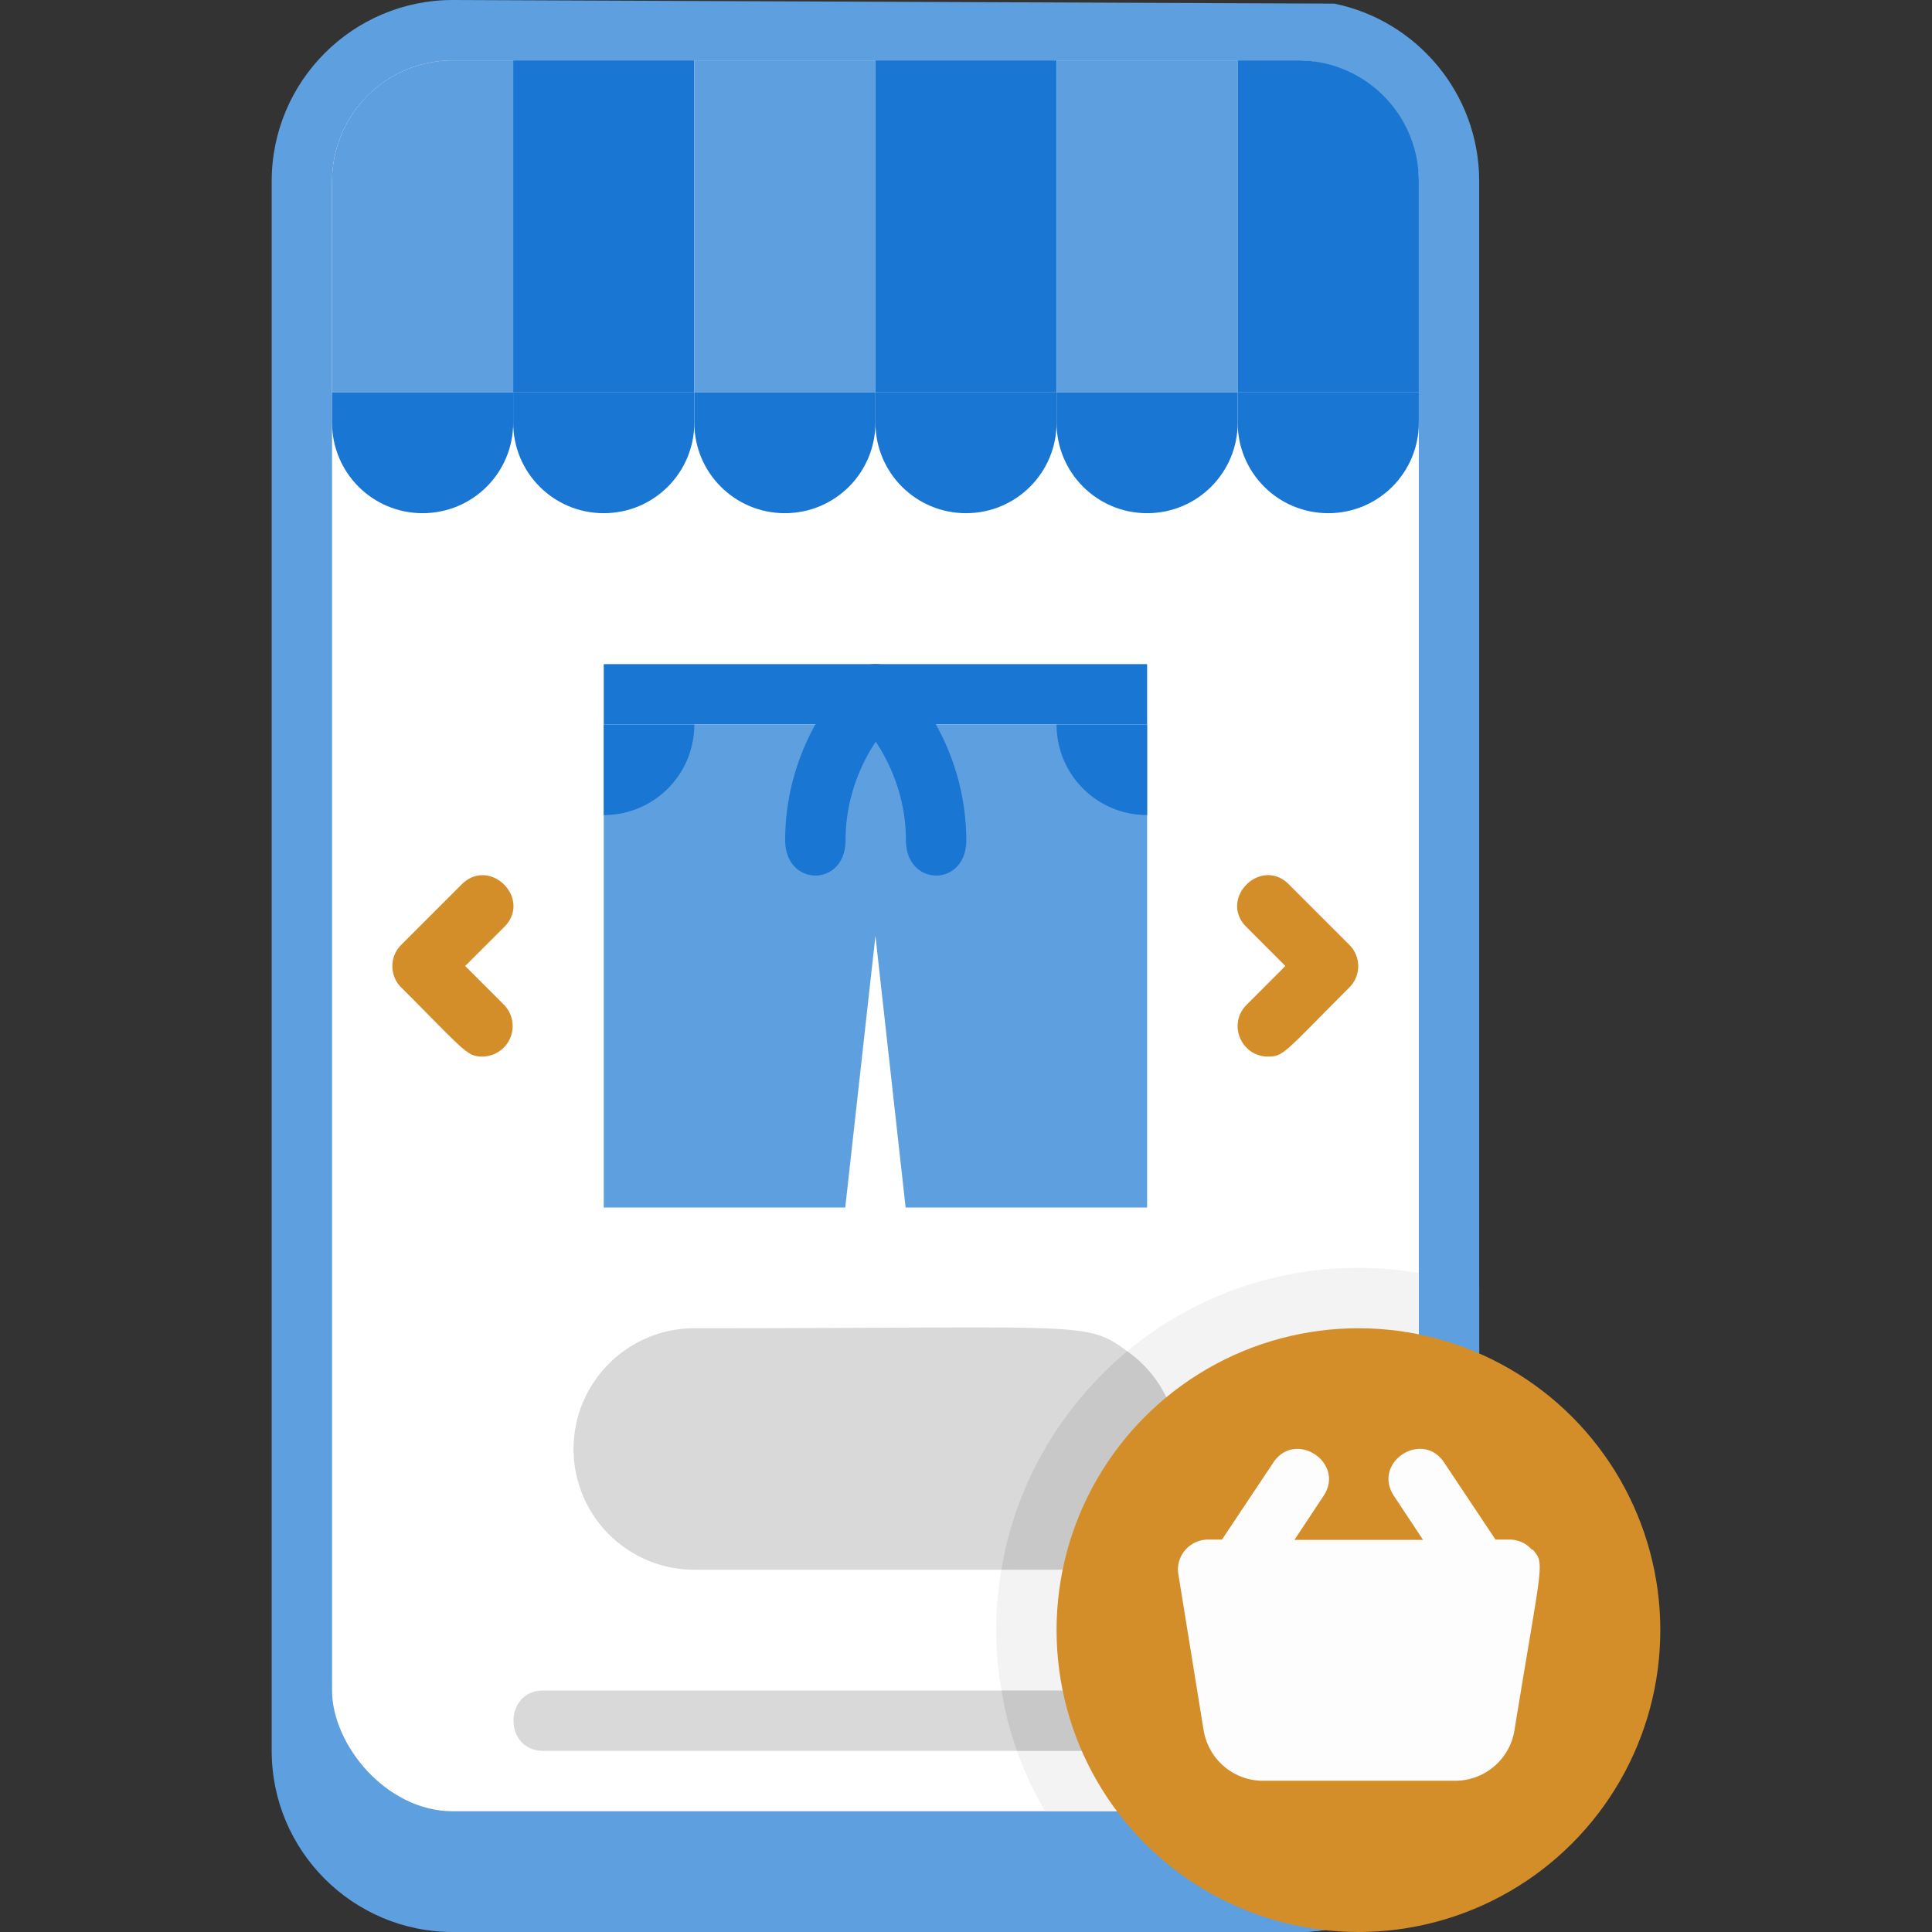 <svg xmlns="http://www.w3.org/2000/svg" xmlns:xlink="http://www.w3.org/1999/xlink" viewBox="0 0 64 64" xmlns:v="https://vecta.io/nano"><rect x="0" y="0" width="64" height="64" fill="#333333" stroke="none"/><path d="M49 6v52c0 3.31-2.69 6-6 6H15c-3.31 0-6-2.69-6-6V6c0-3.31 2.69-6 6-6l29.2.12C46.91.67 49 3.08 49 6z" fill="#5e9fdf"/><rect x="11" y="2" width="36" height="58" rx="4" fill="#fff"/><path d="M15 2h2v11h-6V6a4 4 0 0 1 4-4z" fill="#5e9fdf"/><path d="M17 2h6v11h-6z" fill="#1976d2"/><path d="M23 2h6v11h-6z" fill="#5e9fdf"/><path d="M29 2h6v11h-6z" fill="#1976d2"/><path d="M35 2h6v11h-6z" fill="#5e9fdf"/><g fill="#1976d2"><path d="M41 2h2a4 4 0 0 1 4 4v7h-6V2h0z"/><use xlink:href="#B"/><use xlink:href="#B" x="6"/><use xlink:href="#B" x="12"/><use xlink:href="#B" x="18"/><use xlink:href="#B" x="24"/><use xlink:href="#B" x="30"/></g><path d="M40 58H18c-1.32 0-1.32-2 0-2h22c1.32 0 1.32 2 0 2zm-5-6H23a4 4 0 0 1-4-4c0-2.21 1.8-4 4-4 13.07 0 12.95-.25 14.34.76C40.46 46.99 38.89 52 35 52z" fill="#d9d9d9"/><path d="M42 35c-.88 0-1.34-1.07-.71-1.71L42.58 32l-1.29-1.29c-.94-.94.48-2.35 1.41-1.41l2 2c.39.39.39 1.02 0 1.41-2.18 2.18-2.17 2.29-2.71 2.29zm-26 0c-.54 0-.57-.15-2.71-2.29-.39-.39-.39-1.02 0-1.41l2-2c.94-.94 2.35.48 1.41 1.41L15.41 32l1.29 1.29a1.01 1.01 0 0 1-.71 1.71z" fill="#d38e2a"/><path d="M49 42.69V58c0 3.31-2.69 6-6 6h-4.62a12 12 0 0 1-3.76-4H43a4 4 0 0 0 4-4V42.17c.69.11 1.36.29 2 .52z" fill="#5e9fdf"/><path d="M47 42.17V56a4 4 0 0 1-4 4h-8.38a11.75 11.75 0 0 1-.93-2H40c1.32 0 1.32-2 0-2h-6.82c-.23-1.25-.24-2.61-.01-4 1.88 0 3.27.2 4.66-1.17 1.76-1.79 1.48-4.66-.49-6.07A11.96 11.96 0 0 1 47 42.17z" fill="#f3f3f3"/><path d="M35 52h-1.83c.48-2.89 2.01-5.43 4.17-7.24C40.49 47.01 38.85 52 35 52zm5 6h-6.31c-.23-.64-.41-1.31-.51-2H40c1.32 0 1.32 2 0 2z" fill="#c8c8c8"/><circle cx="45" cy="54" r="10" fill="#d38e2a"/><path d="M50.75 51.34A.98.98 0 0 0 50 51h-.46l-1.7-2.55c-.73-1.1-2.4 0-1.66 1.11l.96 1.45h-4.26l.96-1.45c.74-1.1-.93-2.21-1.66-1.11L40.48 51h-.46c-.6 0-1.07.53-.99 1.12l.84 5.19c.16.97.99 1.68 1.97 1.68h6.36a1.99 1.99 0 0 0 1.97-1.68c.91-5.61 1.02-5.5.6-5.98z" fill="#fdfdfd"/><path d="M20 22h18v2H20z" fill="#1976d2"/><path d="M38 24v16h-8l-1-9-1 9h-8V24h18z" fill="#5e9fdf"/><path d="M38 24v3c-1.66 0-3-1.34-3-3h3zm-18 0v3c1.66 0 3-1.34 3-3h-3zm9.71-1.71c-.39-.39-1.02-.39-1.41 0-1.46 1.46-2.29 3.47-2.29 5.54 0 1.56 2 1.57 2 0 0-1.16.36-2.3 1-3.26.64.96 1 2.1 1 3.26 0 1.56 2 1.57 2 0a7.93 7.93 0 0 0-2.29-5.54z" fill="#1976d2"/><defs ><path id="B" d="M14,17c-1.66,0-3-1.34-3-3v-1h6v1c0,1.66-1.34,3-3,3Z"/></defs></svg>
